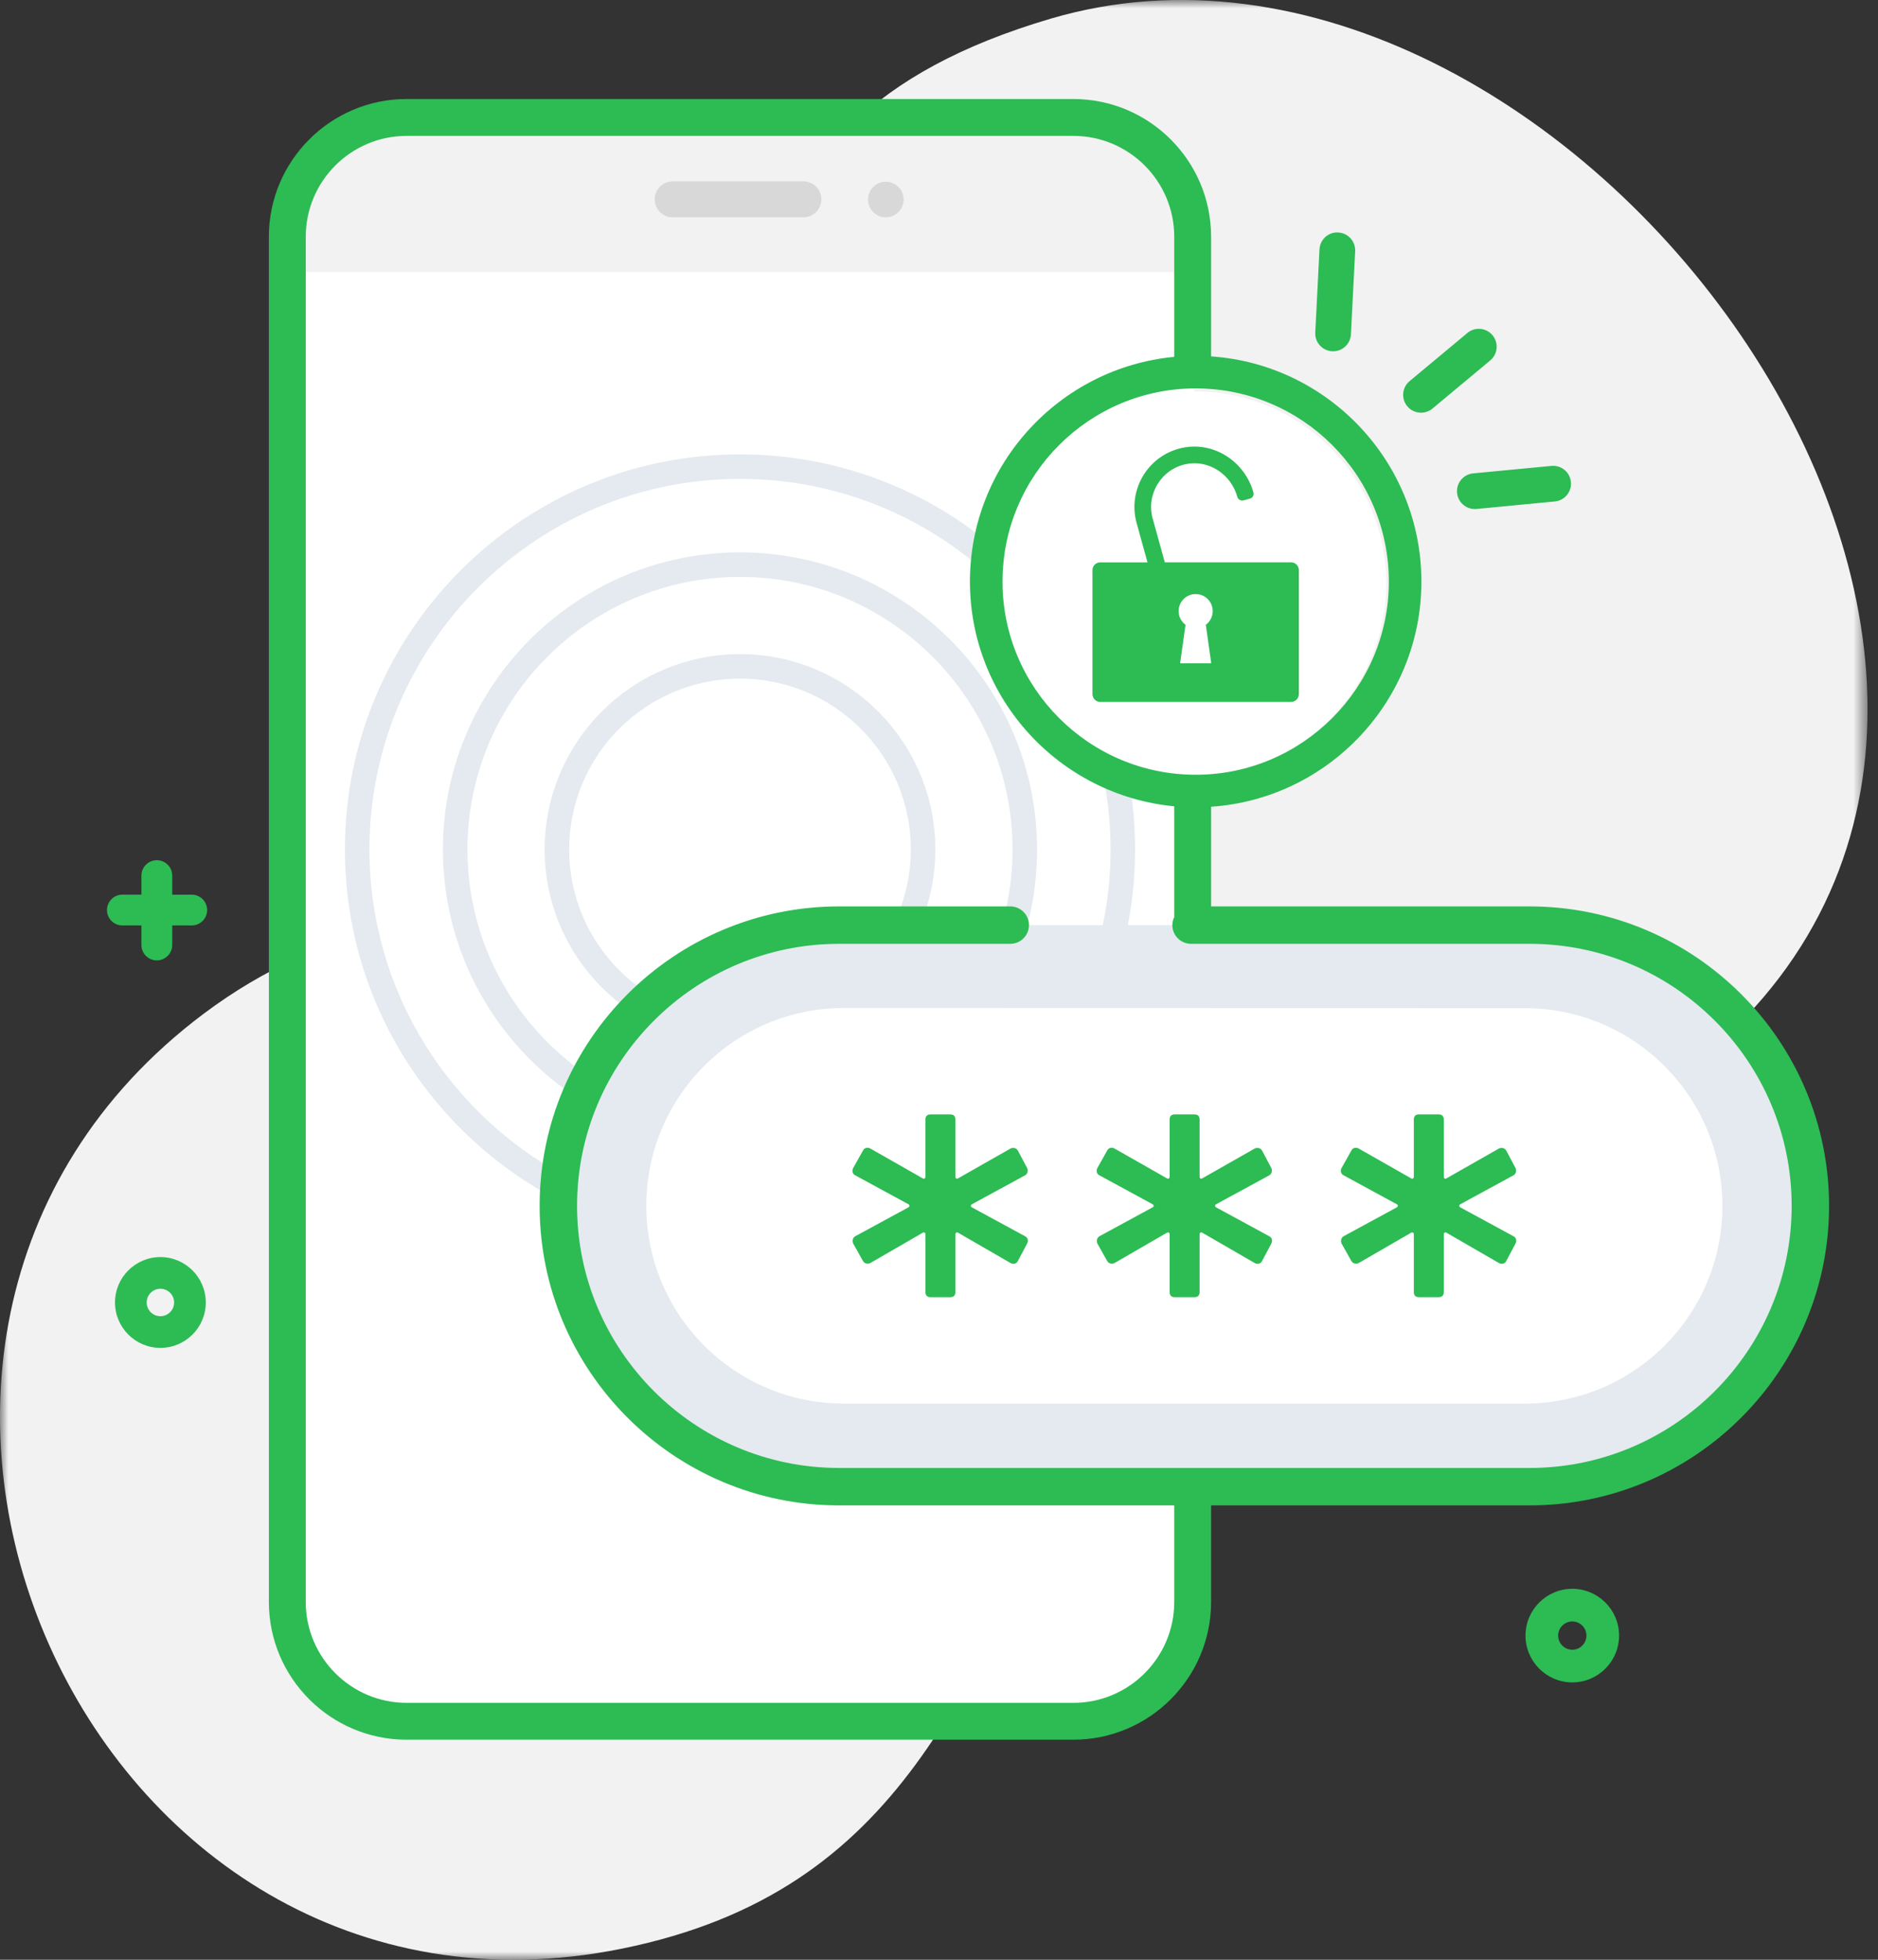 <svg xmlns="http://www.w3.org/2000/svg" xmlns:xlink="http://www.w3.org/1999/xlink" width="115" height="120" viewBox="0 0 115 120">
    <rect x="0" y="0" width="115" height="120" fill="#333333" stroke="none"/>
    <defs>
        <path id="1li0500vla" d="M0 0L114.359 0 114.359 120 0 120z"/>
    </defs>
    <g fill="none" fill-rule="evenodd">
        <g>
            <g>
                <g transform="translate(-130 -120) translate(130 120)">
                    <mask id="iluzlni5jb" fill="#fff">
                        <use xlink:href="#1li0500vla"/>
                    </mask>
                    <path fill="#F2F2F2" d="M64.35 1.14C42.236 7.644 46.672 23.075 44.199 40.174c-3.087 21.34-16.43 10.398-31.758 21.922-26.497 19.922-7.249 63.9 25.656 57.22 17.474-3.546 21.044-16.428 28.17-30.192 9.22-17.807 24.508-12.952 38.22-24.577C132.297 40.974 95.72-8.085 64.35 1.14" mask="url(#iluzlni5jb)"/>
                </g>
                <path fill="#FFF" d="M66.231 105.463H24.464c-3.779 0-6.87-3.091-6.87-6.87v-84.53c0-3.78 3.091-6.871 6.87-6.871h41.767c3.779 0 6.87 3.092 6.87 6.87v84.531c0 3.779-3.091 6.87-6.87 6.87" transform="translate(-130 -120) translate(130 120)"/>
                <path fill="#F2F2F2" d="M73.034 16.657h-55.44V14.95c0-4.285 3.473-7.758 7.757-7.758h39.926c4.284 0 7.757 3.473 7.757 7.758v1.707z" transform="translate(-130 -120) translate(130 120)"/>
                <path fill="#D8D8D8" d="M49.196 13.307h-8.002c-.606 0-1.102-.495-1.102-1.1 0-.607.496-1.102 1.102-1.102h8.002c.605 0 1.101.495 1.101 1.101s-.495 1.101-1.101 1.101M55.333 12.217c0 .602-.488 1.09-1.09 1.09-.603 0-1.09-.488-1.09-1.09 0-.602.487-1.09 1.09-1.09.602 0 1.09.488 1.09 1.09" transform="translate(-130 -120) translate(130 120)"/>
                <path fill="#E4EAEF" d="M45.314 29.322c-12.512 0-22.692 10.18-22.692 22.692 0 12.513 10.18 22.692 22.692 22.692s22.692-10.18 22.692-22.692-10.18-22.692-22.692-22.692m0 46.885c-13.34 0-24.193-10.853-24.193-24.193 0-13.34 10.853-24.192 24.193-24.192 13.34 0 24.193 10.852 24.193 24.192S58.654 76.207 45.314 76.207" transform="translate(-130 -120) translate(130 120)"/>
                <path fill="#E4EAEF" d="M45.314 35.324c-9.203 0-16.69 7.487-16.69 16.69 0 9.204 7.487 16.691 16.69 16.691 9.203 0 16.69-7.487 16.69-16.69 0-9.204-7.487-16.691-16.69-16.691m0 34.882c-10.031 0-18.192-8.16-18.192-18.192 0-10.03 8.16-18.191 18.192-18.191 10.031 0 18.192 8.16 18.192 18.191 0 10.031-8.161 18.192-18.192 18.192" transform="translate(-130 -120) translate(130 120)"/>
                <path fill="#E4EAEF" d="M45.314 41.553c-5.769 0-10.462 4.693-10.462 10.462 0 5.768 4.693 10.46 10.462 10.46 5.768 0 10.462-4.692 10.462-10.46 0-5.77-4.694-10.462-10.462-10.462m0 22.423c-6.596 0-11.962-5.366-11.962-11.961 0-6.597 5.366-11.963 11.962-11.963s11.962 5.366 11.962 11.963c0 6.595-5.366 11.961-11.962 11.961" transform="translate(-130 -120) translate(130 120)"/>
                <g>
                    <path fill="#E4EAEF" d="M38.873.084h20.73c9.496 0 17.193 7.697 17.193 17.192 0 9.496-7.697 17.193-17.193 17.193H17.321C7.826 34.47.13 26.772.13 17.277.129 7.78 7.826.083 17.32.083h10.48" transform="translate(-130 -120) translate(130 120) translate(34.063 56.563)"/>
                    <path stroke="#FFF" d="M38.873.084h20.73c9.496 0 17.193 7.697 17.193 17.192h0c0 9.496-7.697 17.193-17.193 17.193H17.321C7.826 34.47.13 26.772.13 17.277h0C.129 7.78 7.826.083 17.32.083h10.48" transform="translate(-130 -120) translate(130 120) translate(34.063 56.563)"/>
                </g>
                <path fill="#FFF" d="M39.577 73.83v-.01c.004-6.684 5.425-12.1 12.109-12.098l41.684.01c6.687.002 12.107 5.426 12.102 12.114-.004 6.683-5.422 12.098-12.105 12.098H51.683c-6.69 0-12.11-5.425-12.106-12.114M84.89 35.713c0 6.49-5.26 11.75-11.75 11.75s-11.75-5.26-11.75-11.75 5.26-11.751 11.75-11.751 11.75 5.26 11.75 11.75" transform="translate(-130 -120) translate(130 120)"/>
                <path fill="#2DBB54" d="M56.67 79.112v-3.54c0-.042-.016-.073-.047-.095-.032-.02-.069-.02-.11 0l-3.225 1.865c-.044.022-.096.032-.159.032-.127 0-.222-.052-.283-.159l-.603-1.074c-.02-.042-.03-.095-.03-.159 0-.127.052-.22.157-.284l3.257-1.77c.041-.021.063-.053.063-.095 0-.043-.022-.073-.063-.094l-3.257-1.772c-.083-.04-.137-.104-.157-.19-.021-.084-.011-.168.03-.253l.603-1.074c.041-.085.105-.137.188-.159.085-.02.168-.01.254.032l3.224 1.834c.042.022.079.022.11 0 .032-.02.047-.052.047-.094v-3.51c0-.21.107-.316.318-.316h1.2c.21 0 .318.106.318.316v3.51c0 .042.015.074.046.094.032.022.069.022.11 0l3.225-1.834c.042-.02.095-.032.159-.032.127 0 .222.054.283.16l.571 1.073c.02.044.032.095.032.16 0 .126-.054.22-.159.283l-3.257 1.772c-.043.021-.063.051-.063.094 0 .042.02.074.063.096l3.257 1.77c.084.041.137.105.159.188.02.085.01.17-.032.254l-.57 1.074c-.042.085-.106.138-.189.159-.085.021-.17.011-.254-.032l-3.225-1.865c-.041-.02-.078-.02-.11 0-.031.022-.046.053-.046.095v3.54c0 .212-.107.317-.318.317h-1.2c-.21 0-.318-.105-.318-.317M71.623 79.112v-3.54c0-.042-.015-.073-.047-.095-.032-.02-.068-.02-.11 0l-3.225 1.865c-.043.022-.095.032-.158.032-.127 0-.222-.052-.284-.159l-.602-1.074c-.02-.042-.03-.095-.03-.159 0-.127.051-.22.156-.284l3.257-1.77c.042-.021.063-.053.063-.095 0-.043-.021-.073-.063-.094l-3.257-1.772c-.083-.04-.136-.104-.157-.19-.021-.084-.011-.168.03-.253l.603-1.074c.041-.085.105-.137.188-.159.086-.02.169-.01.254.032l3.225 1.834c.042.022.078.022.11 0 .032-.02.047-.052.047-.094v-3.51c0-.21.106-.316.317-.316h1.2c.211 0 .318.106.318.316v3.51c0 .042.015.074.046.094.032.022.069.022.11 0l3.225-1.834c.042-.02.096-.032.159-.032.127 0 .222.054.284.16l.57 1.073c.02.044.032.095.032.16 0 .126-.054.22-.159.283l-3.256 1.772c-.043.021-.064.051-.064.094 0 .042.02.074.064.096l3.256 1.77c.084.041.137.105.159.188.02.085.01.17-.032.254l-.57 1.074c-.042.085-.106.138-.189.159-.085.021-.17.011-.254-.032l-3.224-1.865c-.042-.02-.079-.02-.11 0-.032.022-.047.053-.047.095v3.54c0 .212-.107.317-.317.317H71.94c-.21 0-.317-.105-.317-.317M86.576 79.112v-3.54c0-.042-.015-.073-.047-.095-.031-.02-.068-.02-.11 0l-3.225 1.865c-.043.022-.095.032-.158.032-.127 0-.222-.052-.284-.159l-.602-1.074c-.02-.042-.03-.095-.03-.159 0-.127.052-.22.157-.284l3.256-1.77c.042-.021.064-.053.064-.095 0-.043-.022-.073-.064-.094l-3.256-1.772c-.084-.04-.137-.104-.157-.19-.022-.084-.012-.168.03-.253l.602-1.074c.042-.085.106-.137.189-.159.085-.02.168-.01.253.032l3.225 1.834c.042.022.079.022.11 0 .032-.02.047-.052.047-.094v-3.51c0-.21.107-.316.317-.316h1.201c.21 0 .317.106.317.316v3.51c0 .042.015.074.047.094.032.022.068.022.11 0l3.225-1.834c.042-.02.095-.032.159-.032.126 0 .221.054.283.16l.57 1.073c.02.044.032.095.032.16 0 .126-.053.22-.158.283l-3.257 1.772c-.043.021-.063.051-.063.094 0 .042.02.074.063.096l3.257 1.77c.083.041.137.105.158.188.02.085.01.17-.031.254l-.571 1.074c-.042.085-.105.138-.188.159-.086.021-.17.011-.254-.032l-3.225-1.865c-.042-.02-.078-.02-.11 0-.032.022-.047.053-.047.095v3.54c0 .212-.107.317-.317.317h-1.2c-.211 0-.318-.105-.318-.317" transform="translate(-130 -120) translate(130 120)"/>
                <path fill="#2DBB54" d="M93.665 89.886H51.384c-8.848 0-16.047-7.199-16.047-16.047s7.199-16.047 16.047-16.047h10.479c.633 0 1.146-.513 1.146-1.145 0-.634-.513-1.146-1.146-1.146h-10.48c-10.11 0-18.338 8.226-18.338 18.338s8.227 18.34 18.339 18.34h20.521v5.912c0 3.406-2.77 6.177-6.176 6.177h-40.83c-3.405 0-6.176-2.772-6.176-6.177V14.497c0-3.405 2.77-6.176 6.176-6.176h40.83c3.406 0 6.176 2.77 6.176 6.176v7.354c-7.009.663-12.511 6.58-12.511 13.76s5.502 13.096 12.511 13.76v6.781c-.072.15-.116.317-.116.495 0 .632.513 1.145 1.146 1.145h20.73c8.849 0 16.048 7.2 16.048 16.047 0 8.849-7.2 16.047-16.047 16.047m-8.62-54.275c0 6.522-5.306 11.829-11.829 11.829-6.522 0-11.829-5.307-11.829-11.83 0-6.522 5.307-11.828 11.83-11.828 6.522 0 11.828 5.306 11.828 11.829m8.62 19.89H74.162v-6.103c7.182-.487 12.878-6.483 12.878-13.787 0-7.304-5.696-13.3-12.878-13.788v-7.326c0-4.65-3.784-8.434-8.434-8.434h-40.83c-4.65 0-8.434 3.784-8.434 8.434v83.594c0 4.65 3.784 8.434 8.434 8.434h40.83c4.65 0 8.434-3.784 8.434-8.434v-5.913h19.502c10.112 0 18.34-8.227 18.34-18.339 0-10.112-8.228-18.338-18.34-18.338" transform="translate(-130 -120) translate(130 120)"/>
                <path fill="#2DBB54" d="M74.17 40.619h-1.906l.332-2.362c-.256-.19-.423-.494-.423-.838 0-.577.468-1.044 1.044-1.044.577 0 1.044.467 1.044 1.044 0 .344-.166.648-.422.838l.332 2.362zm4.89-6.186h-7.733l-.742-2.682c-.409-1.48.515-3.018 2.043-3.333 1.393-.287 2.758.627 3.138 1.999.046.168.221.268.39.221l.385-.107c.162-.045.257-.212.213-.374-.53-1.916-2.456-3.16-4.396-2.726-2.073.465-3.317 2.57-2.757 4.593l.666 2.41h-2.893c-.263 0-.476.213-.476.476v7.592c0 .263.213.476.476.476H79.06c.263 0 .476-.213.476-.476V34.91c0-.263-.213-.477-.476-.477zM96.28 99.284c-.478 0-.866.388-.866.866s.388.867.866.867c.477 0 .866-.389.866-.867s-.389-.866-.866-.866m0 3.732c-1.58 0-2.865-1.286-2.865-2.866s1.285-2.865 2.865-2.865c1.58 0 2.865 1.285 2.865 2.865 0 1.58-1.285 2.866-2.865 2.866M11.741 54.782h-1.195v-1.167c0-.52-.423-.943-.943-.943-.521 0-.943.423-.943.943v1.166H7.493c-.52 0-.942.423-.942.944 0 .52.422.942.942.942H8.66v1.196c0 .52.422.943.943.943.52 0 .943-.422.943-.943v-1.196h1.195c.521 0 .943-.422.943-.942 0-.521-.422-.944-.943-.944M9.822 78.912c-.464 0-.84.377-.84.84 0 .464.376.842.84.842.463 0 .84-.378.84-.841 0-.464-.377-.84-.84-.84m0 3.62c-1.534 0-2.78-1.247-2.78-2.78 0-1.533 1.246-2.78 2.78-2.78 1.533 0 2.78 1.247 2.78 2.78 0 1.533-1.247 2.78-2.78 2.78M95.004 28.528l-4.796.458c-.601.058-1.042.592-.984 1.193.054.566.53.99 1.087.99.035 0 .07-.002.105-.005l4.796-.459c.601-.057 1.042-.592.984-1.193-.057-.601-.59-1.039-1.192-.984M91.396 20.528c-.387-.464-1.077-.527-1.54-.14l-3.54 2.949c-.464.387-.527 1.076-.14 1.54.216.26.527.394.84.394.247 0 .495-.083.7-.253l3.54-2.95c.464-.387.526-1.076.14-1.54M81.947 14.236c-.607-.042-1.117.434-1.148 1.036l-.258 5.089c-.031.603.433 1.117 1.036 1.147l.057.002c.579 0 1.062-.454 1.091-1.039l.259-5.087c.03-.604-.434-1.118-1.037-1.148" transform="translate(-130 -120) translate(130 120)"/>
            </g>
        </g>
    </g>
</svg>
